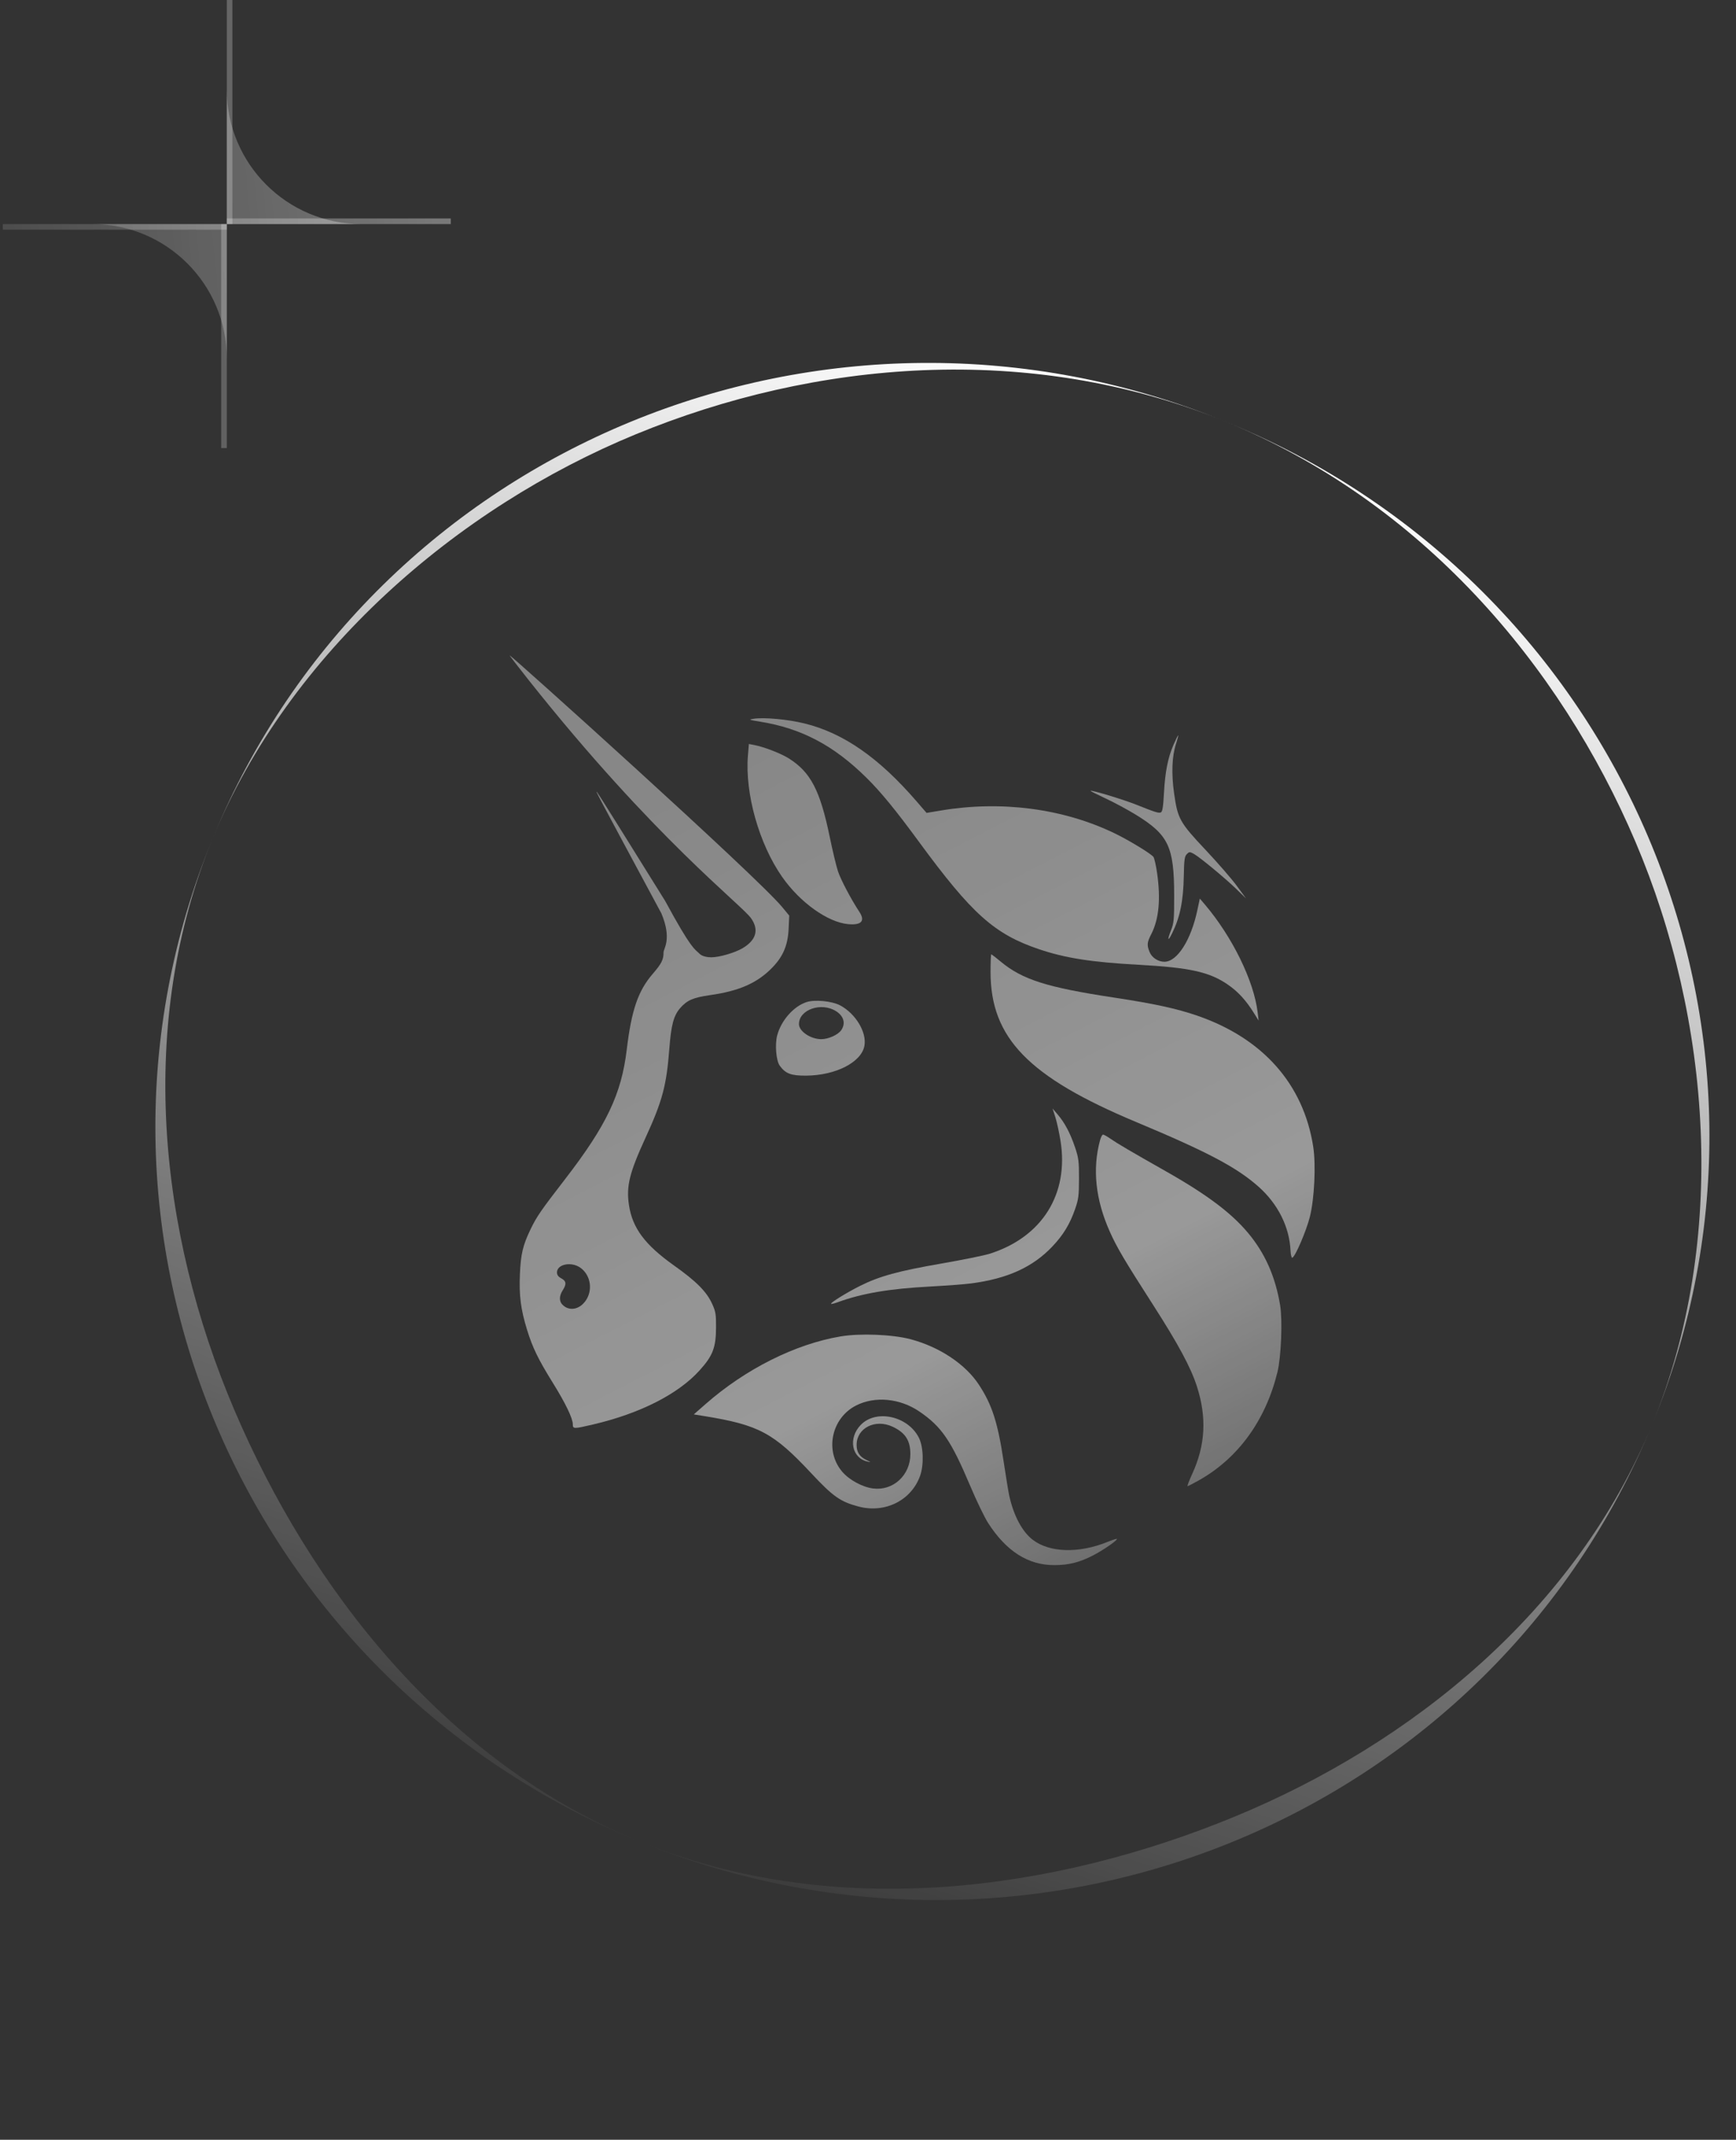 <svg width="310" height="382" viewBox="0 0 310 382" fill="none" xmlns="http://www.w3.org/2000/svg">
<rect x="0" y="0" width="310" height="382" fill="#333333" stroke="none"/>
<path d="M135.726 128.834C133.701 128.508 133.616 128.469 134.569 128.317C136.395 128.026 140.707 128.423 143.679 129.157C150.617 130.87 156.929 135.259 163.668 143.052L165.458 145.123L168.019 144.695C178.808 142.894 189.784 144.326 198.964 148.731C201.489 149.943 205.471 152.356 205.968 152.976C206.127 153.173 206.418 154.445 206.615 155.802C207.297 160.497 206.955 164.096 205.573 166.785C204.821 168.247 204.779 168.711 205.284 169.963C205.688 170.962 206.814 171.701 207.928 171.7C210.21 171.696 212.665 167.865 213.803 162.535L214.255 160.418L215.15 161.471C220.061 167.251 223.918 175.133 224.581 180.743L224.753 182.206L223.928 180.876C222.507 178.588 221.08 177.03 219.252 175.774C215.957 173.509 212.473 172.738 203.247 172.233C194.914 171.777 190.198 171.038 185.522 169.454C177.566 166.759 173.555 163.17 164.104 150.289C159.906 144.568 157.311 141.402 154.73 138.853C148.866 133.06 143.103 130.023 135.726 128.834Z" fill="url(#paint0_linear)"/>
<path d="M207.848 141.609C208.057 137.775 208.558 135.246 209.564 132.937C209.962 132.022 210.336 131.274 210.393 131.274C210.451 131.274 210.278 131.949 210.008 132.774C209.277 135.015 209.157 138.08 209.661 141.647C210.3 146.172 210.664 146.825 215.268 151.714C217.428 154.006 219.94 156.898 220.851 158.14L222.506 160.397L220.851 158.784C218.826 156.811 214.169 152.963 213.14 152.413C212.451 152.044 212.348 152.051 211.923 152.491C211.531 152.896 211.448 153.505 211.393 156.384C211.309 160.872 210.72 163.752 209.299 166.632C208.53 168.19 208.409 167.858 209.105 166.099C209.624 164.787 209.677 164.21 209.673 159.865C209.665 151.137 208.668 149.038 202.817 145.443C201.335 144.533 198.894 143.219 197.391 142.525C195.889 141.83 194.695 141.225 194.739 141.18C194.904 141.009 200.61 142.738 202.906 143.656C206.321 145.021 206.885 145.198 207.3 145.033C207.578 144.923 207.713 144.081 207.848 141.609Z" fill="url(#paint1_linear)"/>
<path d="M139.66 156.541C135.549 150.661 133.005 141.646 133.556 134.907L133.726 132.822L134.662 132.999C136.419 133.332 139.449 134.504 140.868 135.399C144.762 137.856 146.447 141.09 148.162 149.394C148.665 151.827 149.324 154.58 149.627 155.511C150.115 157.012 151.96 160.515 153.46 162.791C154.54 164.43 153.822 165.206 151.434 164.982C147.787 164.64 142.847 161.099 139.66 156.541Z" fill="url(#paint2_linear)"/>
<path d="M202.861 200.3C183.649 192.264 176.882 185.289 176.882 173.52C176.882 171.788 176.939 170.371 177.009 170.371C177.079 170.371 177.823 170.942 178.661 171.641C182.557 174.887 186.92 176.274 198.997 178.104C206.104 179.181 210.104 180.051 213.793 181.322C225.52 185.362 232.775 193.561 234.505 204.728C235.008 207.972 234.713 214.057 233.898 217.264C233.254 219.797 231.291 224.363 230.77 224.538C230.625 224.587 230.484 224.012 230.447 223.23C230.249 219.036 228.209 214.954 224.784 211.896C220.889 208.419 215.656 205.651 202.861 200.3Z" fill="url(#paint3_linear)"/>
<path d="M189.373 203.638C189.133 202.15 188.715 200.25 188.446 199.415L187.955 197.898L188.866 198.96C190.126 200.429 191.122 202.309 191.966 204.813C192.61 206.724 192.682 207.293 192.677 210.398C192.672 213.447 192.592 214.086 191.997 215.807C191.059 218.519 189.895 220.443 187.942 222.507C184.433 226.218 179.921 228.272 173.409 229.124C172.278 229.272 168.979 229.521 166.079 229.678C158.77 230.073 153.96 230.889 149.637 232.465C149.016 232.692 148.461 232.83 148.405 232.772C148.23 232.591 151.173 230.768 153.603 229.552C157.031 227.837 160.443 226.901 168.087 225.579C171.863 224.925 175.763 224.133 176.753 223.817C186.105 220.839 190.912 213.152 189.373 203.638Z" fill="url(#paint4_linear)"/>
<path d="M198.181 219.887C195.628 214.186 195.042 208.682 196.44 203.55C196.59 203.001 196.83 202.552 196.975 202.552C197.12 202.552 197.722 202.891 198.314 203.304C199.49 204.127 201.849 205.512 208.134 209.072C215.977 213.514 220.449 216.954 223.49 220.884C226.153 224.325 227.801 228.245 228.595 233.025C229.044 235.732 228.781 242.247 228.112 244.973C226.003 253.57 221.102 260.322 214.112 264.263C213.088 264.84 212.168 265.314 212.069 265.316C211.969 265.318 212.342 264.332 212.898 263.125C215.25 258.019 215.517 253.052 213.739 247.523C212.651 244.138 210.431 240.007 205.95 233.026C200.74 224.909 199.462 222.749 198.181 219.887Z" fill="url(#paint5_linear)"/>
<path d="M126.016 250.643C133.146 244.39 142.017 239.947 150.097 238.584C153.58 237.996 159.381 238.229 162.606 239.087C167.775 240.461 172.399 243.539 174.804 247.206C177.154 250.79 178.163 253.913 179.212 260.862C179.626 263.604 180.077 266.356 180.213 266.979C181.002 270.581 182.536 273.46 184.437 274.905C187.456 277.201 192.656 277.344 197.771 275.271C198.639 274.919 199.392 274.676 199.445 274.731C199.631 274.923 197.055 276.714 195.238 277.656C192.793 278.925 190.849 279.416 188.266 279.416C183.581 279.416 179.692 276.94 176.447 271.892C175.808 270.899 174.373 267.923 173.257 265.28C169.831 257.162 168.139 254.688 164.16 251.982C160.698 249.627 156.233 249.205 152.874 250.916C148.461 253.163 147.23 259.021 150.391 262.733C151.647 264.208 153.989 265.481 155.904 265.728C159.487 266.191 162.566 263.359 162.566 259.601C162.566 257.161 161.664 255.769 159.391 254.703C156.287 253.248 152.95 254.949 152.966 257.978C152.973 259.27 153.514 260.081 154.761 260.667C155.561 261.043 155.579 261.073 154.927 260.932C152.079 260.319 151.412 256.752 153.702 254.384C156.451 251.541 162.136 252.795 164.089 256.676C164.909 258.306 165.004 261.552 164.289 263.512C162.689 267.899 158.022 270.206 153.288 268.95C150.065 268.095 148.753 267.17 144.867 263.012C138.115 255.786 135.493 254.386 125.759 252.808L123.893 252.505L126.016 250.643Z" fill="url(#paint6_linear)"/>
<path fill-rule="evenodd" clip-rule="evenodd" d="M94.333 121.322C116.883 149.753 132.414 161.483 134.14 163.961C135.565 166.007 135.029 167.847 132.587 169.289C131.23 170.09 128.439 170.903 127.041 170.903C125.46 170.903 124.918 170.269 124.918 170.269C124.001 169.366 123.485 169.524 118.779 160.846C112.245 150.314 106.777 141.577 106.628 141.431C106.283 141.092 106.289 141.104 118.113 163.081C120.023 167.662 118.493 169.343 118.493 169.996C118.493 171.323 118.144 172.02 116.568 173.846C113.941 176.891 112.766 180.312 111.918 187.392C110.968 195.329 108.296 200.936 100.889 210.531C96.554 216.148 95.844 217.178 94.75 219.441C93.372 222.292 92.993 223.889 92.84 227.489C92.677 231.295 92.994 233.754 94.113 237.393C95.093 240.579 96.116 242.683 98.731 246.891C100.988 250.522 102.288 253.221 102.288 254.276C102.288 255.116 102.442 255.117 105.939 254.297C114.308 252.334 121.104 248.881 124.926 244.649C127.292 242.03 127.847 240.584 127.865 236.994C127.877 234.647 127.797 234.155 127.186 232.805C126.192 230.607 124.382 228.779 120.392 225.945C115.164 222.233 112.931 219.244 112.314 215.133C111.808 211.761 112.395 209.381 115.287 203.084C118.281 196.566 119.022 193.789 119.524 187.219C119.848 182.975 120.297 181.301 121.471 179.957C122.696 178.556 123.798 178.081 126.828 177.651C131.768 176.95 134.913 175.623 137.499 173.147C139.742 171 140.68 168.931 140.825 165.817L140.934 163.456L139.68 161.938C135.141 156.44 91.293 117 91.014 117C90.954 117 92.448 118.945 94.333 121.322ZM104.836 231.796C105.862 229.908 105.317 227.48 103.6 226.295C101.978 225.174 99.458 225.702 99.458 227.162C99.458 227.608 99.695 227.932 100.23 228.218C101.13 228.699 101.195 229.24 100.487 230.345C99.77 231.465 99.828 232.45 100.65 233.119C101.976 234.197 103.853 233.604 104.836 231.796Z" fill="url(#paint7_linear)"/>
<path fill-rule="evenodd" clip-rule="evenodd" d="M144.051 178.89C141.732 179.63 139.478 182.183 138.78 184.86C138.354 186.493 138.596 189.358 139.234 190.243C140.264 191.672 141.26 192.049 143.957 192.029C149.239 191.991 153.83 189.638 154.364 186.696C154.801 184.285 152.785 180.943 150.007 179.476C148.574 178.72 145.526 178.419 144.051 178.89ZM150.225 183.905C151.04 182.702 150.683 181.403 149.298 180.524C146.66 178.851 142.671 180.236 142.671 182.825C142.671 184.113 144.752 185.519 146.658 185.519C147.927 185.519 149.664 184.733 150.225 183.905Z" fill="url(#paint8_linear)"/>
<path fill-rule="evenodd" clip-rule="evenodd" d="M113.526 77.534C81.546 90.7 51.62 116.559 37.995 149.63C24.369 182.7 28.312 219.924 41.806 251.623C55.287 283.289 79.282 314.528 114.279 328.791C149.275 343.053 188.379 337.529 220.326 324.376C252.306 311.209 281.38 287.441 295.006 254.37C308.631 221.3 305.54 181.986 292.046 150.287C278.565 118.621 253.718 89.472 218.721 75.21C183.725 60.947 145.473 64.381 113.526 77.534ZM218.738 75.216C147.766 46.293 66.845 79.609 37.995 149.63C9.144 219.65 43.29 299.86 114.262 328.784C185.234 357.707 266.155 324.391 295.006 254.37C323.856 184.35 289.71 104.14 218.738 75.216Z" fill="url(#paint9_linear)" style="mix-blend-mode:exclusion"/>
<path d="M40.5 40H39.5L39.5 80L40.5 80L40.5 40Z" fill="url(#paint10_linear)" fill-opacity="0.7"/>
<path d="M0.5 40L40.5 40L40.5 41L0.5 41L0.5 40Z" fill="url(#paint11_linear)" fill-opacity="0.7"/>
<path d="M40.5 64C40.488 50.751 29.749 40.012 16.5 40L40.5 40L40.5 64Z" fill="url(#paint12_linear)" fill-opacity="0.7"/>
<path d="M40.5 16C40.512 29.249 51.251 39.988 64.5 40L40.5 40L40.5 16Z" fill="url(#paint13_linear)" fill-opacity="0.7"/>
<path d="M40.5 40L41.5 40L41.5 0H40.5L40.5 40Z" fill="url(#paint14_linear)" fill-opacity="0.7"/>
<path d="M80.5 40L40.5 40L40.5 39L80.5 39V40Z" fill="url(#paint15_linear)" fill-opacity="0.7"/>
<defs>
<linearGradient id="paint0_linear" x1="162.882" y1="117" x2="265.218" y2="316.618" gradientUnits="userSpaceOnUse">
<stop stop-color="white" stop-opacity="0.41"/>
<stop offset="0.5" stop-color="white" stop-opacity="0.5"/>
<stop offset="1" stop-color="white" stop-opacity="0"/>
</linearGradient>
<linearGradient id="paint1_linear" x1="162.882" y1="117" x2="265.218" y2="316.618" gradientUnits="userSpaceOnUse">
<stop stop-color="white" stop-opacity="0.41"/>
<stop offset="0.5" stop-color="white" stop-opacity="0.5"/>
<stop offset="1" stop-color="white" stop-opacity="0"/>
</linearGradient>
<linearGradient id="paint2_linear" x1="162.882" y1="117" x2="265.218" y2="316.618" gradientUnits="userSpaceOnUse">
<stop stop-color="white" stop-opacity="0.41"/>
<stop offset="0.5" stop-color="white" stop-opacity="0.5"/>
<stop offset="1" stop-color="white" stop-opacity="0"/>
</linearGradient>
<linearGradient id="paint3_linear" x1="162.882" y1="117" x2="265.218" y2="316.618" gradientUnits="userSpaceOnUse">
<stop stop-color="white" stop-opacity="0.41"/>
<stop offset="0.5" stop-color="white" stop-opacity="0.5"/>
<stop offset="1" stop-color="white" stop-opacity="0"/>
</linearGradient>
<linearGradient id="paint4_linear" x1="162.882" y1="117" x2="265.218" y2="316.618" gradientUnits="userSpaceOnUse">
<stop stop-color="white" stop-opacity="0.41"/>
<stop offset="0.5" stop-color="white" stop-opacity="0.5"/>
<stop offset="1" stop-color="white" stop-opacity="0"/>
</linearGradient>
<linearGradient id="paint5_linear" x1="162.882" y1="117" x2="265.218" y2="316.618" gradientUnits="userSpaceOnUse">
<stop stop-color="white" stop-opacity="0.41"/>
<stop offset="0.5" stop-color="white" stop-opacity="0.5"/>
<stop offset="1" stop-color="white" stop-opacity="0"/>
</linearGradient>
<linearGradient id="paint6_linear" x1="162.882" y1="117" x2="265.218" y2="316.618" gradientUnits="userSpaceOnUse">
<stop stop-color="white" stop-opacity="0.41"/>
<stop offset="0.5" stop-color="white" stop-opacity="0.5"/>
<stop offset="1" stop-color="white" stop-opacity="0"/>
</linearGradient>
<linearGradient id="paint7_linear" x1="162.882" y1="117" x2="265.218" y2="316.618" gradientUnits="userSpaceOnUse">
<stop stop-color="white" stop-opacity="0.41"/>
<stop offset="0.5" stop-color="white" stop-opacity="0.5"/>
<stop offset="1" stop-color="white" stop-opacity="0"/>
</linearGradient>
<linearGradient id="paint8_linear" x1="162.882" y1="117" x2="265.218" y2="316.618" gradientUnits="userSpaceOnUse">
<stop stop-color="white" stop-opacity="0.41"/>
<stop offset="0.5" stop-color="white" stop-opacity="0.5"/>
<stop offset="1" stop-color="white" stop-opacity="0"/>
</linearGradient>
<linearGradient id="paint9_linear" x1="218.256" y1="75.015" x2="130.191" y2="348.505" gradientUnits="userSpaceOnUse">
<stop stop-color="white"/>
<stop offset="1" stop-color="white" stop-opacity="0"/>
</linearGradient>
<linearGradient id="paint10_linear" x1="-39.574" y1="92.482" x2="87.546" y2="80" gradientUnits="userSpaceOnUse">
<stop stop-color="white" stop-opacity="0"/>
<stop offset="1" stop-color="white" stop-opacity="0.51"/>
</linearGradient>
<linearGradient id="paint11_linear" x1="-39.574" y1="92.482" x2="87.546" y2="80" gradientUnits="userSpaceOnUse">
<stop stop-color="white" stop-opacity="0"/>
<stop offset="1" stop-color="white" stop-opacity="0.51"/>
</linearGradient>
<linearGradient id="paint12_linear" x1="-39.574" y1="92.482" x2="87.546" y2="80" gradientUnits="userSpaceOnUse">
<stop stop-color="white" stop-opacity="0"/>
<stop offset="1" stop-color="white" stop-opacity="0.51"/>
</linearGradient>
<linearGradient id="paint13_linear" x1="-39.574" y1="92.482" x2="87.546" y2="80" gradientUnits="userSpaceOnUse">
<stop stop-color="white" stop-opacity="0"/>
<stop offset="1" stop-color="white" stop-opacity="0.51"/>
</linearGradient>
<linearGradient id="paint14_linear" x1="-39.574" y1="92.482" x2="87.546" y2="80" gradientUnits="userSpaceOnUse">
<stop stop-color="white" stop-opacity="0"/>
<stop offset="1" stop-color="white" stop-opacity="0.51"/>
</linearGradient>
<linearGradient id="paint15_linear" x1="-39.574" y1="92.482" x2="87.546" y2="80" gradientUnits="userSpaceOnUse">
<stop stop-color="white" stop-opacity="0"/>
<stop offset="1" stop-color="white" stop-opacity="0.51"/>
</linearGradient>
</defs>
</svg>
